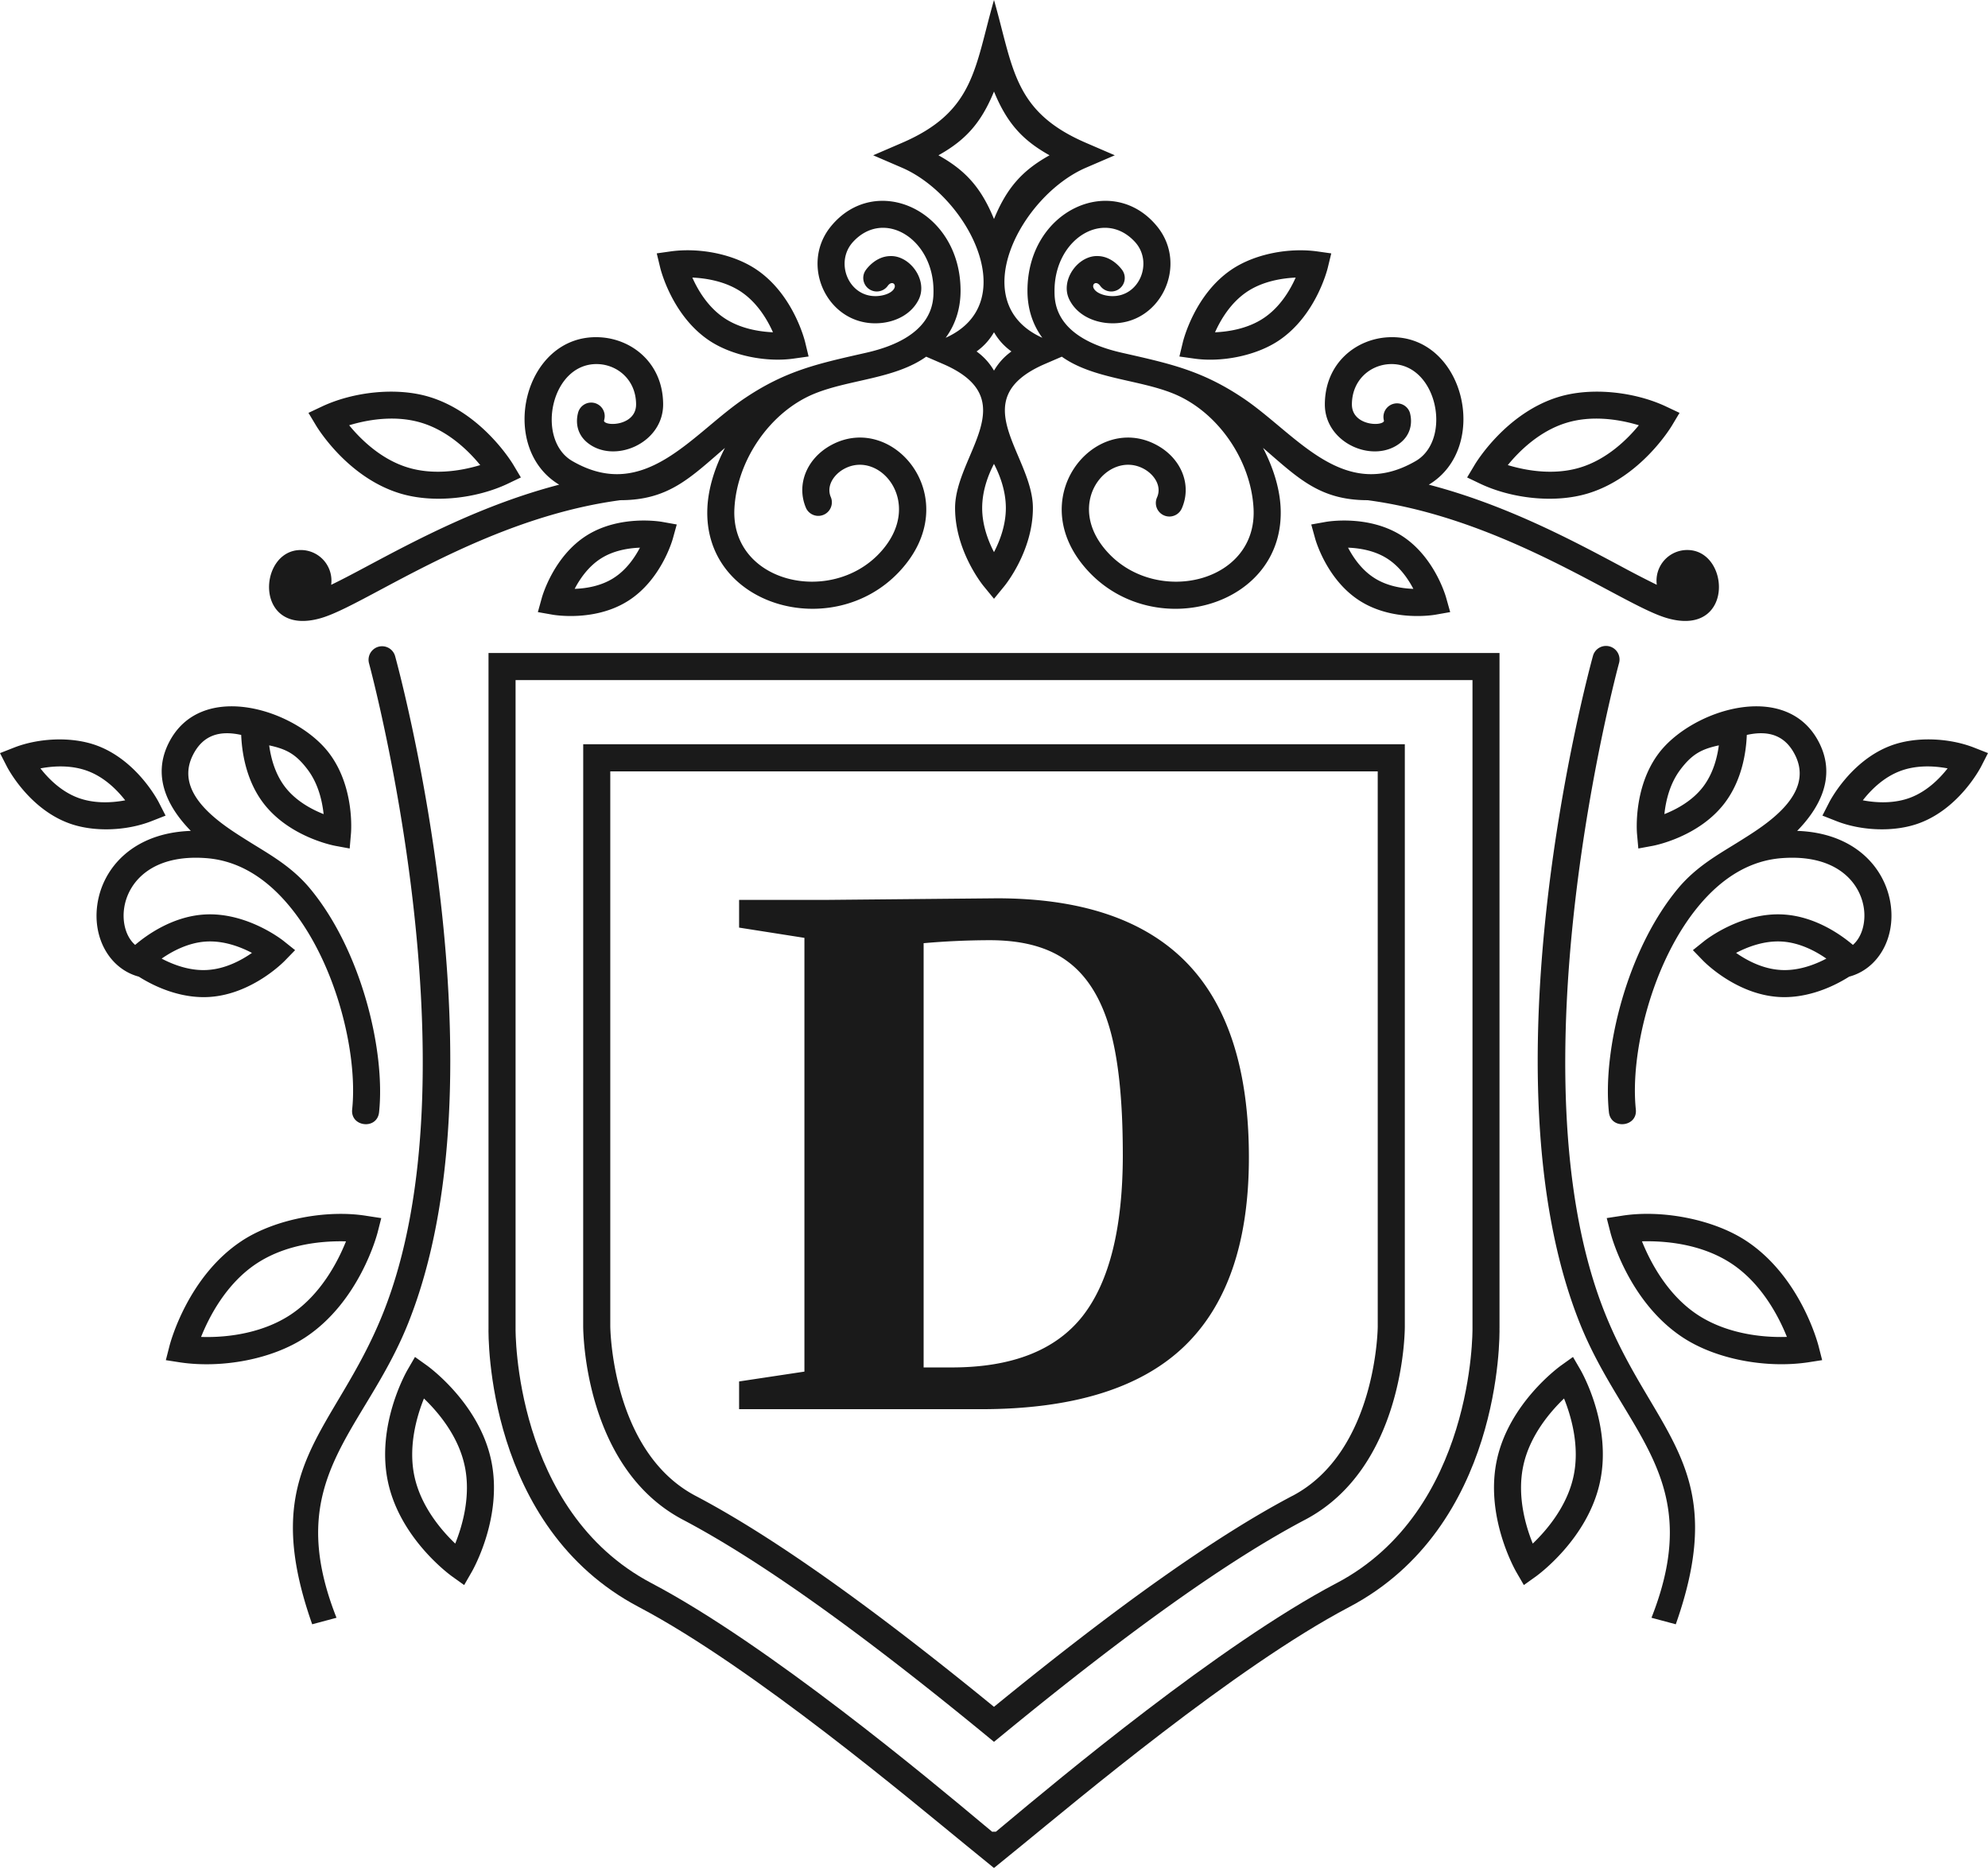 <svg width="512" height="482" xmlns="http://www.w3.org/2000/svg">
  <path style="fill:#1a1a1a" d="M344.223 407.706c-30.055 15.815-71.854 50.749-85.591 62.233l-2.15 1.787-.958.005-2.181-1.812c-13.727-11.48-55.532-46.403-85.56-62.208-35.462-18.678-35.016-65.142-35-65.675V175.15h246.45v166.963c0 .461.45 46.925-35.005 65.598m41.963-65.67v-173.87H125.814V341.97c-.051 2.074-.6 51.205 38.722 71.895 29.379 15.462 70.605 50.212 84.342 61.399l7.117 5.801 7.106-5.786c13.743-11.187 54.964-45.941 84.373-61.414 39.306-20.685 38.758-69.821 38.712-71.829"/>
  <path style="fill:#1a1a1a" d="M332.861 385.224c-19.548 10.286-44.707 28.073-76.866 54.338-32.154-26.265-57.308-44.052-76.851-54.333-21.71-11.433-21.97-43.438-21.97-43.756V198.651h197.652l.005 142.996c0 .313-.322 32.19-21.97 43.587M150.205 191.667l-.01 149.811c0 1.485.297 36.542 25.703 49.905 19.558 10.312 45.04 28.416 77.89 55.378l2.207 1.818 2.222-1.818c32.845-26.962 58.322-45.066 77.896-55.378 25.4-13.363 25.692-48.256 25.692-49.74V191.666zM256 85.565c1.193 2.033 2.616 3.584 4.485 4.946-1.869 1.357-3.292 2.919-4.485 4.936a15.841 15.841 0 0 0-4.49-4.936c1.869-1.356 3.292-2.913 4.49-4.946m0 33.91c1.495 2.867 3.052 6.907 3.052 11.361 0 4.414-1.557 8.469-3.052 11.352-1.495-2.883-3.046-6.938-3.046-11.352 0-4.454 1.546-8.499 3.036-11.366zm0 34.73 2.703-3.303c.297-.369 7.317-9.083 7.317-20.07 0-13.692-18.16-27.94 3.144-37.12l4.3-1.854c8.023 5.709 19.6 5.842 28.61 9.457 11.546 4.633 20.138 17.213 20.773 29.66.983 19.015-24.617 25.057-37.366 11.484-11.848-12.62-.2-26.762 9.098-21.72 2.683 1.45 4.71 4.455 3.405 7.374a3.487 3.487 0 0 0 6.37 2.841c2.667-6-.052-12.877-6.452-16.338-16.128-8.75-34.903 14.07-17.5 32.615 17.254 18.375 50.724 8.842 49.408-16.61-.256-4.976-1.925-10.265-4.526-15.278 8.94 7.67 14.505 13.471 26.941 13.471 24.612 3.277 46.638 14.991 61.625 22.989 6.656 3.548 11.898 6.359 15.554 7.398 17.321 4.962 16.282-17.556 5.156-17.556a7.895 7.895 0 0 0-7.86 8.96 266.148 266.148 0 0 1-9.574-4.951c-12.41-6.626-29.506-15.724-49.141-20.834 16.01-9.605 9.175-38.845-10.333-37.97-8.391.38-16.363 6.646-16.445 17.188-.092 10.215 12.749 15.575 19.579 9.902 2.268-1.873 3.113-4.669 2.324-7.659a3.492 3.492 0 0 0-6.743 1.771c.082.308.052.44.052.44-.794 1.383-8.295 1.025-8.244-4.402.052-6.329 4.844-10.194 9.923-10.327 12.083-.303 15.995 19.47 6.507 24.97-18.764 10.864-30.848-7.143-44.61-16.307-10.665-7.117-18.919-8.822-31.15-11.602-17.26-3.943-17.26-12.97-17.26-15.944 0-13.47 12.8-21.207 20.72-12.575 4.793 5.223 1.158 14.306-6.169 13.947-2.089-.112-3.968-.906-4.495-2.084-.466-1.054.691-1.915 1.695-.583a3.486 3.486 0 0 0 5.708-4.004c-.256-.359-2.56-3.543-6.261-3.635-5.12-.246-9.83 6.23-7.388 11.187 1.843 3.743 5.872 5.811 10.158 6.093 13.138.87 20.736-14.843 12.416-24.966-11.454-13.952-33.352-4.264-33.352 16.62 0 3.799.906 8.136 3.83 12.109-20.132-9.032-5.479-36.593 11.233-43.797l7.43-3.2-7.425-3.205C260.982 28.733 261.018 17.536 256 0c-5.028 17.53-4.992 28.733-23.685 36.787l-7.43 3.205 7.425 3.2c16.717 7.204 31.38 34.765 11.243 43.797 2.924-3.973 3.835-8.31 3.835-12.109 0-20.884-21.903-30.572-33.362-16.62-8.31 10.123-.722 25.841 12.421 24.966 4.286-.282 8.315-2.35 10.164-6.093 2.437-4.956-2.274-11.433-7.399-11.182-3.702.087-6.006 3.271-6.251 3.63a3.482 3.482 0 0 0 5.698 4.004c1.004-1.332 2.166-.471 1.695.583-.522 1.178-2.406 1.972-4.495 2.084-7.322.359-10.957-8.72-6.17-13.947 7.915-8.632 20.726-.896 20.726 12.575 0 2.97 0 12.006-17.26 15.944-12.226 2.78-20.49 4.485-31.155 11.602-13.752 9.164-25.836 27.171-44.605 16.307-9.493-5.5-5.581-25.273 6.502-24.97 5.079.133 9.876 3.998 9.923 10.332.05 5.422-7.45 5.78-8.244 4.398 0 0-.03-.133.052-.44a3.497 3.497 0 0 0-2.479-4.26 3.492 3.492 0 0 0-4.265 2.488c-.783 2.99.057 5.786 2.325 7.66 6.83 5.672 19.671.307 19.579-9.903-.082-10.547-8.049-16.809-16.446-17.187-19.507-.87-26.342 28.364-10.327 37.97-19.64 5.11-36.73 14.207-49.152 20.833-3.584 1.915-6.87 3.66-9.574 4.956a7.885 7.885 0 0 0-7.844-8.96c-11.13 0-12.175 22.513 5.15 17.551 3.651-1.04 8.905-3.85 15.55-7.398 14.997-7.998 37.018-19.712 61.63-22.989 12.441 0 18.002-5.8 26.936-13.466-2.6 5.008-4.265 10.297-4.52 15.273-1.322 25.447 32.153 34.985 49.407 16.605 17.398-18.54-1.372-41.36-17.505-32.615-6.4 3.466-9.114 10.343-6.451 16.343a3.492 3.492 0 0 0 6.369-2.841c-1.306-2.919.722-5.924 3.41-7.373 9.298-5.043 20.94 9.098 9.098 21.719-12.754 13.568-38.354 7.526-37.376-11.484.64-12.447 9.231-25.027 20.782-29.66 9.011-3.615 20.583-3.748 28.61-9.457l4.296 1.858c21.31 9.176 3.144 23.424 3.144 37.12 0 10.983 7.02 19.697 7.322 20.07zm0-130.633c3.292 8.013 7.235 12.483 14.305 16.42-7.07 3.932-11.013 8.412-14.305 16.41-3.287-7.998-7.24-12.478-14.31-16.41 7.07-3.942 11.023-8.407 14.31-16.42m-97.997 125.302c3.267-2.048 5.458-5.253 6.81-7.833-2.924.112-6.753.706-10.01 2.764-3.256 2.054-5.458 5.264-6.8 7.84 2.93-.093 6.754-.707 10.005-2.766m-6.922-10.972c8.515-5.36 18.934-3.594 19.43-3.512l3.779.676-1.024 3.696c-.123.43-3.046 10.65-11.546 16-5.053 3.195-10.803 3.876-14.73 3.876-2.678 0-4.495-.307-4.695-.343l-3.778-.665 1.029-3.702c.117-.43 3.041-10.66 11.535-16.026m-42.532-29.025c-6.006-1.828-12.708-1.152-18.631.635 2.882 3.522 8.125 8.76 15.13 10.885 6.005 1.828 12.717 1.157 18.626-.625-2.883-3.533-8.12-8.77-15.125-10.895m-5.53 18.186c-13.506-4.101-21.278-16.906-21.606-17.449l-1.976-3.292 3.471-1.638c7.962-3.748 19.113-5.074 27.669-2.473 13.506 4.106 21.278 16.906 21.606 17.454l1.961 3.287-3.461 1.654c-7.946 3.742-18.995 5.089-27.663 2.457m87.93-51.865c-4.198-2.842-9.308-3.574-12.646-3.723 1.413 3.2 3.973 7.542 8.14 10.368 4.184 2.842 9.273 3.58 12.622 3.723-1.434-3.21-3.989-7.558-8.115-10.363m-8.423 12.405c-9.441-6.405-12.37-18.14-12.493-18.636l-.9-3.728 3.798-.537c7.204-.942 15.908.655 21.919 4.73 9.446 6.4 12.365 18.14 12.493 18.632l.9 3.733-3.803.532c-7.066 1.02-16.026-.727-21.914-4.726m171.464 61.261c-3.267-2.048-5.458-5.253-6.81-7.833 2.924.112 6.753.706 10.01 2.764 3.256 2.054 5.458 5.264 6.804 7.84-2.928-.093-6.748-.707-10.004-2.766m6.917-10.972c-8.504-5.36-18.934-3.594-19.425-3.512l-3.784.676 1.024 3.696c.123.43 3.046 10.65 11.546 16 5.053 3.195 10.803 3.876 14.73 3.876 2.683 0 4.505-.307 4.695-.343l3.789-.665-1.04-3.702c-.117-.43-3.041-10.66-11.535-16.026m42.537-29.025c6-1.828 12.697-1.152 18.626.635-2.882 3.522-8.125 8.76-15.13 10.885-6 1.828-12.717 1.157-18.62-.625 2.877-3.533 8.115-8.77 15.124-10.895m5.53 18.186c13.5-4.101 21.278-16.906 21.606-17.449l1.971-3.292-3.471-1.638c-7.952-3.748-19.113-5.074-27.664-2.473-13.511 4.106-21.283 16.906-21.606 17.454l-1.966 3.287 3.461 1.654c7.946 3.742 18.995 5.089 27.663 2.457m-87.925-51.86c4.193-2.842 9.298-3.574 12.646-3.723-1.423 3.2-3.973 7.542-8.146 10.368-4.178 2.842-9.277 3.58-12.626 3.723 1.434-3.21 3.994-7.557 8.126-10.363m8.412 12.406c9.441-6.406 12.37-18.14 12.493-18.637l.906-3.728-3.804-.537c-7.204-.942-15.903.655-21.92 4.73-9.44 6.4-12.364 18.14-12.487 18.632l-.9 3.733 3.798.532c7.066 1.02 16.036-.727 21.914-4.725"/>
  <path style="fill:#1a1a1a" d="M289.178 297.298c0 18.893-3.441 32.773-10.343 41.62-6.917 8.807-18.155 13.24-33.715 13.24h-7.245v-109.26a199.854 199.854 0 0 1 17.024-.768c8.443 0 15.155 1.797 20.065 5.478 4.931 3.636 8.54 9.37 10.809 17.152 2.268 7.808 3.4 18.617 3.4 32.538M252.63 362.91c23.526 0 40.914-5.34 52.157-15.985 11.254-10.68 16.86-26.962 16.86-48.86 0-22.497-5.375-39.25-16.117-50.227-10.752-10.983-27.034-16.497-48.794-16.497l-43.883.41H190.35v7.137l16.825 2.642v111.703l-16.825 2.534v7.143zM69.33 191.964c.43 3.19 1.474 7.255 4.034 10.634 2.786 3.666 6.897 5.847 9.984 7.066-.348-3.277-1.341-7.818-4.147-11.51-3.02-3.978-5.427-5.232-9.871-6.195m-15.82 57.83c4.576-.286 8.667-2.488 11.38-4.387-2.938-1.536-7.239-3.21-11.862-2.919-4.583.292-8.679 2.499-11.392 4.393 2.934 1.536 7.234 3.226 11.868 2.919m31.242-55.855c6.62 8.72 5.694 20.265 5.642 20.762l-.327 3.814-3.774-.696c-.486-.097-11.858-2.304-18.473-11.018-4.562-6.011-5.53-13.379-5.693-17.531-5.443-1.208-9.83-.051-12.452 5.212-5.105 10.204 7.783 18.038 13.988 21.955 5.376 3.394 11.315 6.523 16.2 12.4 13.24 15.944 19.435 41.8 17.776 57.585-.24 2.299-2.099 3.261-3.82 3.072-1.74-.18-3.353-1.505-3.112-3.789 1.51-14.361-4.132-37.888-16.205-52.413-6.246-7.521-13.399-11.658-21.248-12.283-14.218-1.132-20.357 6.277-21.284 12.964-.486 3.476.41 7.25 2.842 9.37 2.918-2.494 9.559-7.302 17.776-7.824 10.88-.696 20.055 6.487 20.419 6.774l3.005 2.401-2.672 2.75c-.343.348-8.469 8.611-19.39 9.303-6.364.41-12.866-1.87-18.191-5.228-7.347-1.956-11.92-9.733-10.69-18.504 1.32-9.513 9.261-18.534 24.084-19.036-5.479-5.601-10.2-13.63-5.709-22.61 8.254-16.522 32.794-8.653 41.308 2.57M22.62 198.57c-3.84-1.449-8.212-1.444-12.206-.686 2.028 2.596 5.274 5.908 9.62 7.547 3.85 1.449 8.208 1.433 12.212.68-2.033-2.6-5.284-5.913-9.626-7.541m16.45 12.882c-6.348 2.514-14.996 2.954-21.498.491-10.24-3.855-15.6-14.13-15.821-14.576L0 193.95l3.574-1.403c6.369-2.504 15.001-2.95 21.504-.497 10.235 3.856 15.595 14.142 15.815 14.577l1.751 3.42zm47.596 205.174c-14.238-36.05 7.153-47.58 18.453-75.843 25.697-64.225-2.156-167.424-3.354-171.791a3.485 3.485 0 0 0-6.722 1.843c.281 1.05 28.441 105.288 3.61 167.357-12.473 31.202-32.615 39.373-18.249 80.113zm-11.863-78.03c7.89-5.201 12.288-13.864 14.305-18.907-7.9-.195-16.337 1.305-23.019 5.708-7.895 5.208-12.288 13.865-14.3 18.904 7.833.256 16.435-1.362 23.014-5.704M62.26 319.575c8.571-5.647 21.94-8.11 32.133-6.456l3.8.583-.948 3.723c-.194.722-4.71 17.827-18.611 26.992-8.689 5.735-21.576 7.987-32.128 6.457l-3.794-.59.952-3.716c.185-.722 4.695-17.828 18.601-26.993m57.396 57.866c-1.664-7.782-6.974-13.931-10.476-17.285-1.818 4.5-4.116 12.309-2.442 20.08 1.68 7.773 6.989 13.937 10.5 17.286 1.808-4.48 4.112-12.262 2.423-20.08m1.792 27.432-1.915 3.328-3.123-2.232c-.548-.394-13.353-9.697-16.487-24.269-3.149-14.571 4.685-28.34 5.023-28.923l1.925-3.318 3.123 2.233c.538.4 13.338 9.712 16.471 24.274 3.149 14.576-4.68 28.339-5.017 28.907m321.218-212.91c-.42 3.19-1.474 7.255-4.034 10.634-2.786 3.666-6.897 5.847-9.984 7.066.338-3.277 1.341-7.818 4.147-11.51 3.02-3.978 5.422-5.232 9.871-6.195m15.821 57.83c-4.588-.286-8.668-2.488-11.377-4.387 2.944-1.536 7.235-3.21 11.848-2.919 4.593.292 8.684 2.499 11.402 4.393-2.933 1.536-7.234 3.226-11.868 2.919m-31.257-55.855c-6.616 8.72-5.684 20.265-5.643 20.762l.343 3.814 3.769-.696c.486-.097 11.858-2.304 18.473-11.018 4.562-6.011 5.54-13.379 5.693-17.531 5.443-1.208 9.83-.051 12.452 5.212 5.105 10.204-7.772 18.038-13.988 21.955-5.376 3.394-11.315 6.523-16.205 12.4-13.235 15.944-19.435 41.8-17.771 57.585.24 2.299 2.099 3.261 3.824 3.072 1.736-.18 3.349-1.505 3.108-3.789-1.51-14.361 4.132-37.888 16.2-52.413 6.257-7.521 13.404-11.658 21.258-12.283 14.213-1.132 20.352 6.277 21.284 12.964.481 3.476-.41 7.25-2.837 9.37-2.928-2.494-9.569-7.302-17.797-7.824-10.864-.696-20.044 6.487-20.418 6.774l-2.995 2.401 2.662 2.75c.348.348 8.484 8.611 19.405 9.303 6.359.41 12.866-1.87 18.186-5.228 7.347-1.956 11.91-9.733 10.696-18.504-1.331-9.513-9.267-18.534-24.095-19.036 5.489-5.601 10.204-13.63 5.714-22.61-8.243-16.522-32.794-8.653-41.318 2.57m62.136 4.629c3.84-1.449 8.212-1.444 12.216-.686-2.027 2.596-5.289 5.908-9.625 7.547-3.846 1.449-8.213 1.433-12.212.68 2.028-2.6 5.28-5.913 9.626-7.541m-16.45 12.882c6.348 2.514 14.99 2.954 21.498.491 10.235-3.855 15.586-14.13 15.816-14.576l1.751-3.42-3.569-1.403c-6.374-2.504-15.006-2.95-21.504-.497-10.24 3.855-15.6 14.142-15.82 14.577l-1.751 3.42zm-47.606 205.174c14.243-36.05-7.148-47.58-18.453-75.843-25.692-64.225 2.16-167.424 3.364-171.791a3.482 3.482 0 1 1 6.712 1.848c-.276 1.045-28.436 105.283-3.599 167.352 12.467 31.202 32.604 39.373 18.237 80.113zm11.863-78.034c-7.89-5.202-12.288-13.865-14.31-18.908 7.905-.195 16.332 1.305 23.024 5.708 7.885 5.207 12.288 13.865 14.3 18.903-7.839.256-16.435-1.362-23.014-5.703m12.544-19.021c-8.566-5.647-21.94-8.11-32.139-6.456l-3.793.583.952 3.723c.179.721 4.71 17.827 18.6 26.992 8.695 5.735 21.582 7.987 32.144 6.456l3.789-.588-.952-3.717c-.19-.722-4.71-17.828-18.596-26.993m-57.416 57.871c1.674-7.782 6.989-13.931 10.486-17.285 1.817 4.5 4.116 12.309 2.432 20.08-1.67 7.773-6.989 13.937-10.486 17.286-1.823-4.48-4.116-12.262-2.432-20.08m-1.792 27.432 1.93 3.328 3.124-2.232c.537-.394 13.342-9.697 16.47-24.269 3.155-14.571-4.674-28.34-5.012-28.923l-1.93-3.318-3.123 2.233c-.538.4-13.338 9.712-16.476 24.274-3.144 14.576 4.69 28.339 5.017 28.907"/>
</svg>